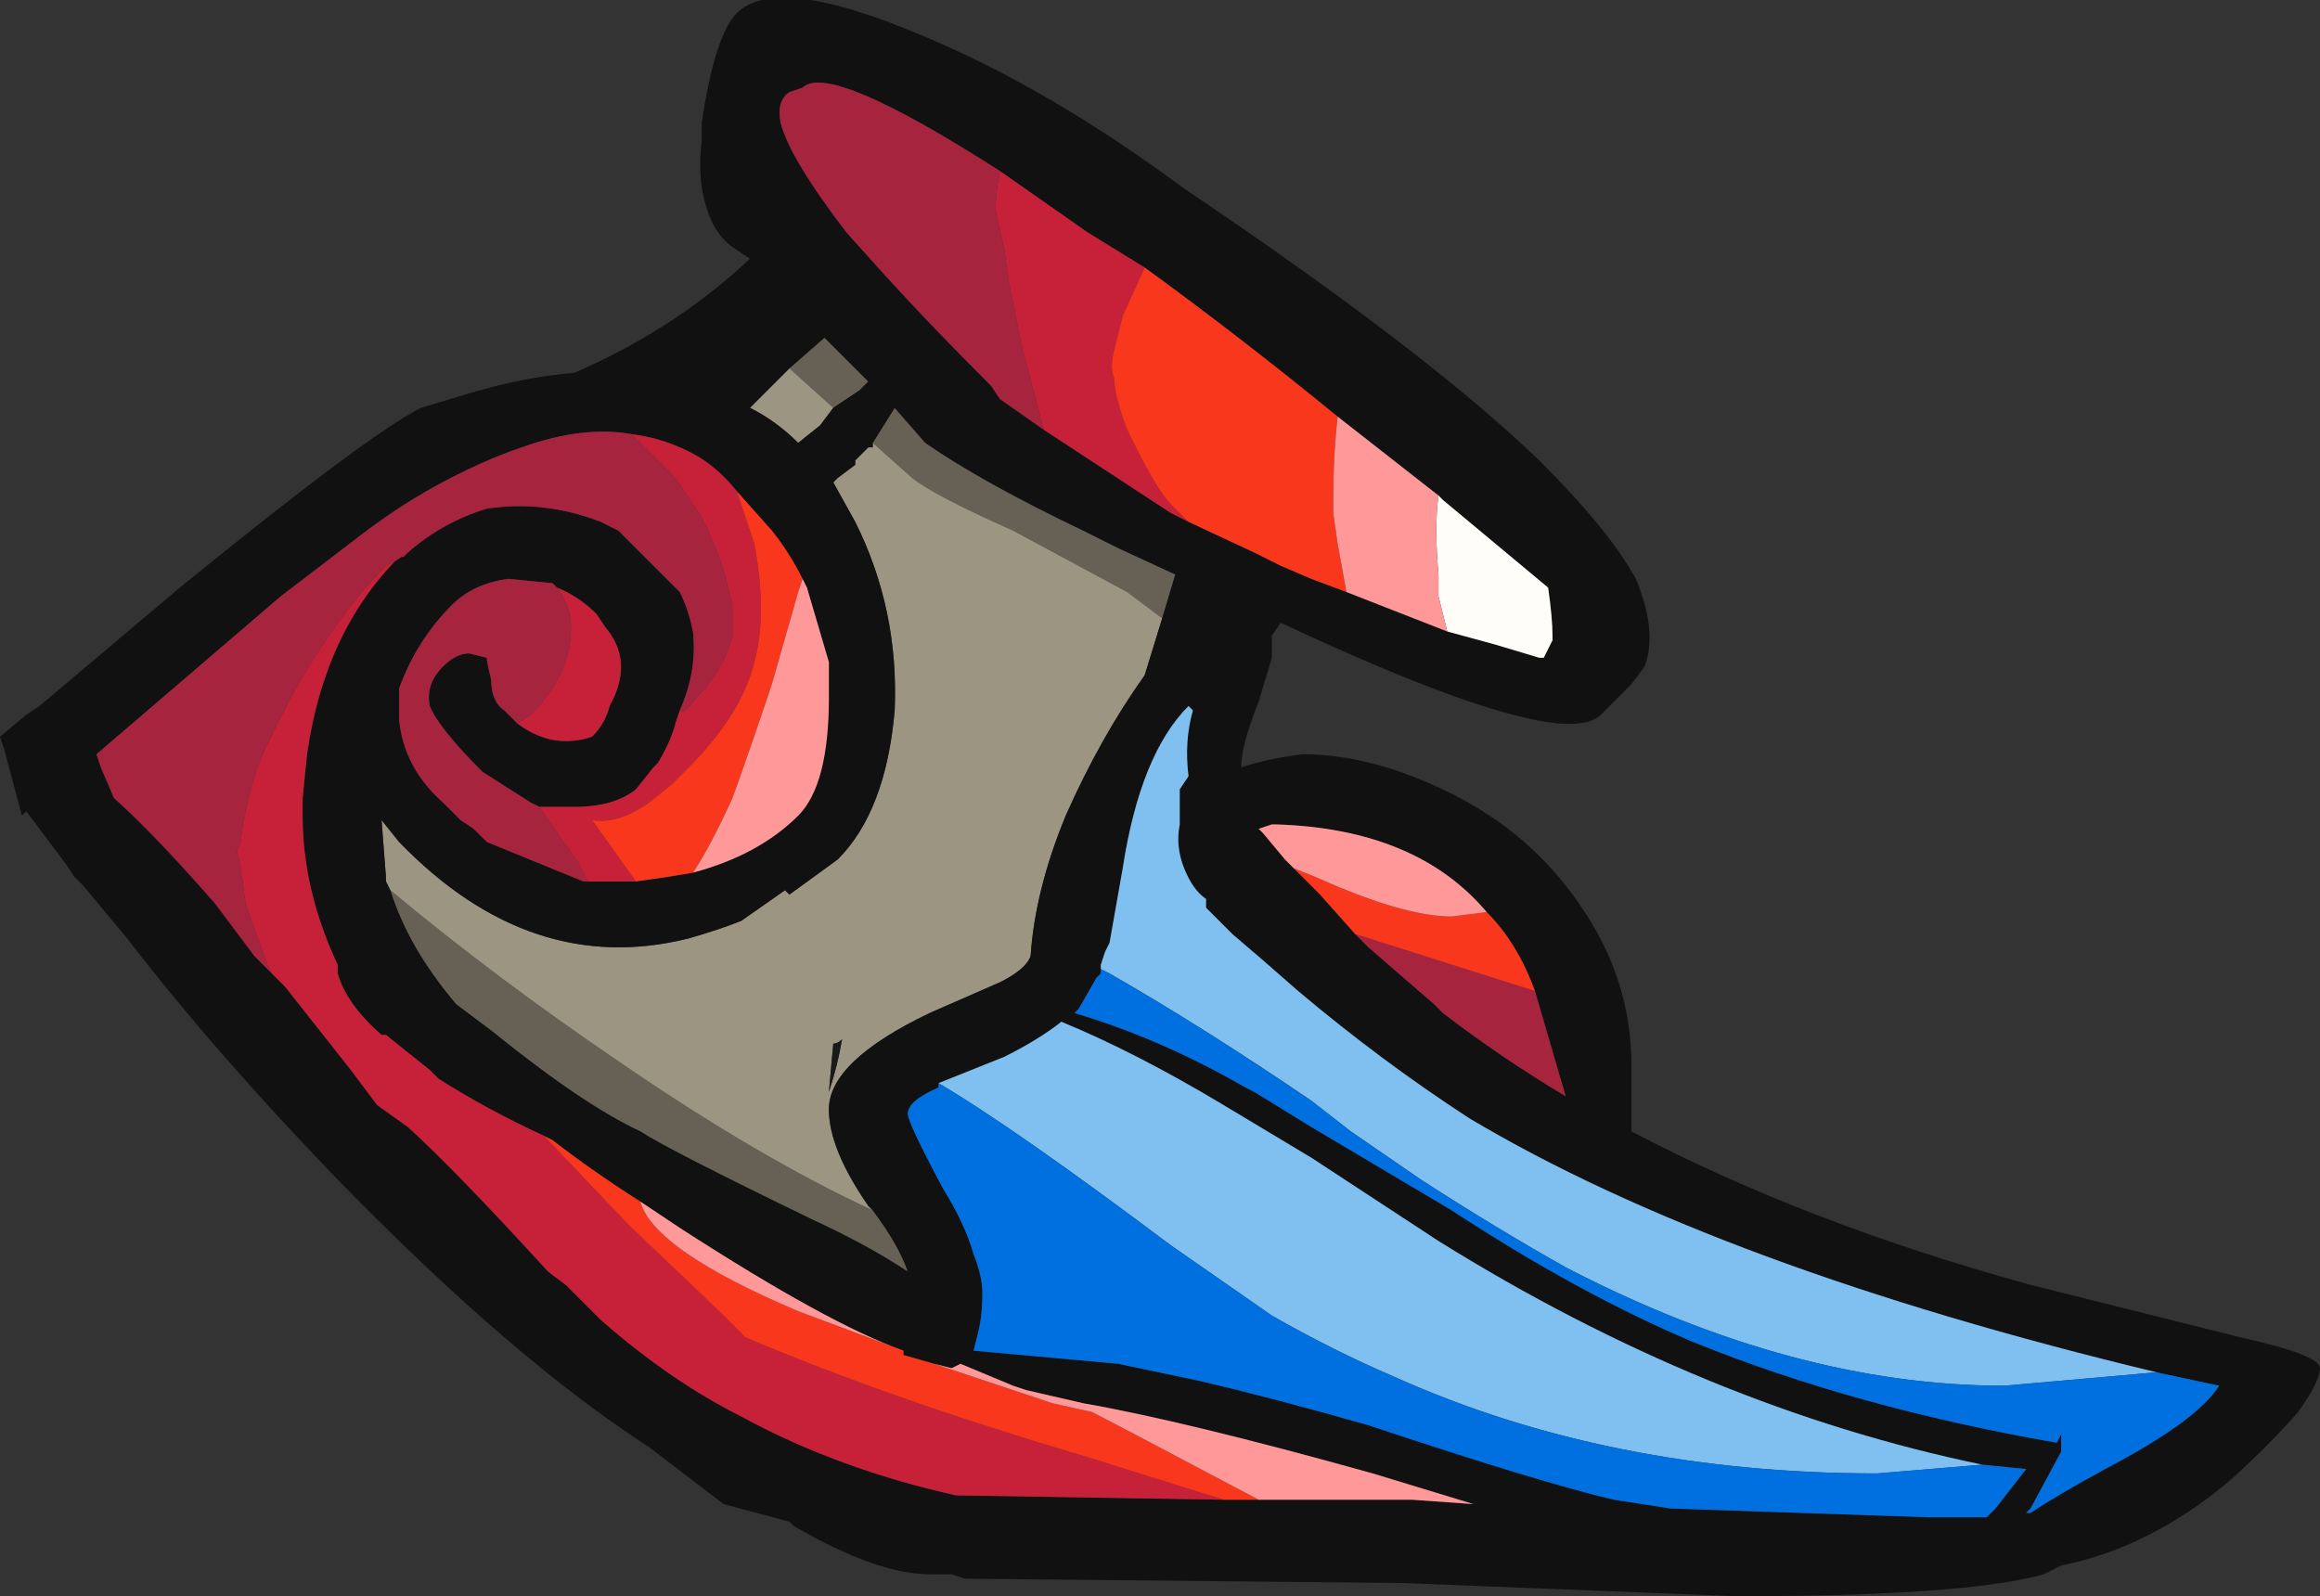 <?xml version="1.0" encoding="UTF-8" standalone="no"?>
<svg xmlns:ffdec="https://www.free-decompiler.com/flash" xmlns:xlink="http://www.w3.org/1999/xlink" ffdec:objectType="frame" height="127.4px" width="185.15px" xmlns="http://www.w3.org/2000/svg">
  <rect width="100%" height="100%" fill="#333333" stroke="none"/>
  <g transform="matrix(1.0, 0.0, 0.0, 1.0, 67.2, 93.8)">
    <use ffdec:characterId="1846" height="18.2" transform="matrix(7.0, 0.0, 0.0, 7.0, -67.2, -93.8)" width="26.45" xlink:href="#shape0"/>
  </g>
  <defs>
    <g id="shape0" transform="matrix(1.0, 0.0, 0.0, 1.0, 9.6, 13.4)">
      <path d="M-0.6 -9.2 L-0.2 -9.55 0.3 -9.05 0.2 -8.95 -0.1 -8.75 -0.6 -9.2 M0.35 -8.35 L0.6 -8.75 0.95 -8.35 Q1.6 -7.9 2.75 -7.35 L3.15 -7.15 3.8 -6.85 3.65 -6.35 3.25 -6.65 1.95 -7.35 Q1.05 -7.75 0.8 -7.95 L0.35 -8.35 M0.35 0.4 Q0.65 0.8 0.75 1.1 0.3 0.8 -0.35 0.5 -2.0 -0.3 -2.3 -0.5 -2.95 -0.8 -4.0 -1.65 L-4.4 -1.95 Q-4.95 -2.6 -5.15 -3.25 -3.95 -2.25 -2.55 -1.3 -0.95 -0.2 0.35 0.4" fill="#666154" fill-rule="evenodd" stroke="none"/>
      <path d="M-0.1 -8.75 L-0.25 -8.55 -0.5 -8.35 Q-0.75 -8.6 -1.05 -8.75 L-0.6 -9.2 -0.1 -8.75 M-5.15 -3.25 L-5.2 -3.35 -5.2 -3.4 -5.25 -4.05 -5.05 -3.8 Q-3.55 -2.25 -1.75 -2.7 -1.4 -2.8 -1.15 -2.9 L-0.65 -3.25 -0.6 -3.2 -0.05 -3.6 Q0.5 -4.15 0.6 -5.3 0.65 -6.45 0.15 -7.45 L-0.1 -7.9 -0.05 -7.95 0.15 -8.1 0.15 -8.15 0.3 -8.3 0.35 -8.3 0.35 -8.35 0.8 -7.95 Q1.05 -7.75 1.95 -7.35 L3.25 -6.65 3.65 -6.35 3.45 -5.7 Q2.95 -5.0 2.55 -4.1 2.2 -3.25 2.15 -2.5 2.1 -2.35 1.8 -2.2 L1.0 -1.85 Q-0.15 -1.3 -0.15 -0.75 -0.15 -0.3 0.3 0.35 L0.35 0.4 Q-0.95 -0.2 -2.55 -1.3 -3.95 -2.25 -5.15 -3.25 M-0.15 -0.95 Q-0.05 -1.25 0.0 -1.55 -0.05 -1.5 -0.1 -1.5 L-0.15 -0.95" fill="#9c9581" fill-rule="evenodd" stroke="none"/>
      <path d="M6.9 -6.2 L7.45 -6.05 7.95 -5.9 8.0 -5.9 8.1 -6.1 8.1 -6.15 Q8.1 -6.35 8.05 -6.7 L6.85 -7.7 6.8 -7.75 5.65 -8.65 Q4.55 -9.55 3.45 -10.35 L2.8 -10.75 1.8 -11.45 Q-0.15 -12.7 -0.45 -12.4 L-0.6 -12.35 Q-0.75 -12.25 -0.7 -12.0 -0.6 -11.6 0.05 -10.75 L0.5 -10.25 Q1.0 -9.7 1.7 -9.0 L1.8 -8.85 2.3 -8.5 3.75 -7.55 3.95 -7.45 4.7 -7.1 5.0 -6.95 5.35 -6.8 5.75 -6.65 6.9 -6.2 M-0.1 -8.75 L0.2 -8.95 0.3 -9.05 -0.2 -9.55 -0.6 -9.2 -1.05 -8.75 Q-0.75 -8.6 -0.5 -8.35 L-0.25 -8.55 -0.1 -8.75 M0.35 -8.35 L0.35 -8.3 0.3 -8.3 0.15 -8.15 0.15 -8.1 -0.05 -7.95 -0.1 -7.9 0.15 -7.45 Q0.65 -6.45 0.6 -5.3 0.5 -4.15 -0.05 -3.6 L-0.6 -3.2 -0.65 -3.25 -1.15 -2.9 Q-1.4 -2.8 -1.75 -2.7 -3.55 -2.25 -5.05 -3.8 L-5.25 -4.05 -5.2 -3.4 -5.2 -3.35 -5.15 -3.25 Q-4.95 -2.6 -4.4 -1.95 L-4.0 -1.65 Q-2.95 -0.8 -2.3 -0.5 -2.0 -0.3 -0.35 0.5 0.3 0.8 0.75 1.1 0.65 0.8 0.35 0.4 L0.3 0.35 Q-0.15 -0.3 -0.15 -0.75 -0.15 -1.3 1.0 -1.85 L1.8 -2.2 Q2.1 -2.35 2.15 -2.5 2.2 -3.25 2.55 -4.1 2.95 -5.0 3.45 -5.7 L3.65 -6.35 3.8 -6.85 3.15 -7.15 2.75 -7.35 Q1.6 -7.9 0.95 -8.35 L0.6 -8.75 0.35 -8.35 M0.9 -13.0 Q2.35 -12.4 3.9 -11.25 6.65 -9.4 7.95 -8.15 8.75 -7.35 9.05 -6.8 9.3 -6.2 9.15 -5.8 L9.0 -5.6 8.65 -5.25 Q8.2 -4.8 5.0 -6.3 L4.9 -6.15 4.9 -5.9 4.75 -5.4 Q4.55 -4.9 4.55 -4.65 4.85 -4.75 5.25 -4.8 6.05 -4.8 6.95 -4.35 7.85 -3.9 8.4 -3.1 9.0 -2.25 9.0 -1.25 L9.0 -0.5 Q11.0 0.55 13.55 1.25 L15.95 1.85 Q16.85 2.05 16.85 2.2 16.85 2.35 16.6 2.7 16.25 3.1 15.8 3.5 14.9 4.25 13.9 4.45 L13.7 4.55 Q12.8 4.8 10.2 4.8 L6.4 4.65 1.4 4.6 1.25 4.55 1.0 4.55 Q0.4 4.55 -0.55 4.0 L-0.6 3.95 -1.35 3.75 -2.2 3.1 Q-3.75 2.1 -5.75 0.05 -7.15 -1.4 -8.15 -2.7 L-8.65 -3.3 -8.75 -3.4 -8.85 -3.55 -9.3 -4.15 -9.35 -4.1 -9.55 -4.85 -9.6 -5.0 -9.3 -5.25 -9.15 -5.35 -7.55 -6.7 Q-5.4 -8.45 -4.8 -8.75 L-4.3 -8.9 Q-3.65 -9.1 -3.05 -9.15 -1.9 -9.65 -1.05 -10.45 L-1.2 -10.55 Q-1.45 -10.7 -1.55 -11.05 -1.65 -11.35 -1.6 -11.8 L-1.6 -12.0 Q-1.45 -13.0 -1.2 -13.25 -0.75 -13.7 0.9 -13.0 M15.0 2.25 Q10.0 1.05 7.15 -0.65 6.15 -1.3 5.2 -2.1 L4.8 -2.45 4.45 -2.75 4.15 -3.05 4.15 -3.15 Q4.0 -3.25 3.9 -3.5 3.8 -3.75 3.85 -4.0 L3.85 -4.4 3.95 -4.55 Q3.9 -4.95 4.0 -5.3 L3.95 -5.35 Q3.4 -4.8 3.2 -3.5 L3.05 -2.65 3.0 -2.55 2.95 -2.4 2.95 -2.3 2.9 -2.25 2.7 -1.9 2.65 -1.85 Q3.65 -1.55 4.6 -1.0 L4.7 -0.95 5.35 -0.55 6.95 0.4 Q8.4 1.35 9.7 1.9 11.55 2.65 13.85 3.05 L13.9 2.95 13.9 3.15 13.55 3.8 13.5 3.85 13.55 3.85 Q13.85 3.65 14.4 3.35 15.45 2.8 15.7 2.4 L15.0 2.25 M7.35 -3.0 Q6.55 -3.95 4.95 -4.0 L4.9 -4.0 4.75 -3.95 4.8 -3.9 5.05 -3.6 5.15 -3.5 5.45 -3.2 5.85 -2.75 6.0 -2.6 6.75 -1.95 6.85 -1.85 Q7.5 -1.35 8.25 -0.9 L7.9 -2.1 Q7.7 -2.65 7.35 -3.0 M13.0 3.3 Q9.85 2.65 6.8 0.75 L5.35 -0.2 4.35 -0.8 Q3.35 -1.4 2.5 -1.75 2.25 -1.55 1.85 -1.35 L1.1 -1.05 1.1 -1.0 Q0.75 -0.85 0.75 -0.7 0.75 -0.6 1.15 0.15 1.4 0.55 1.5 0.9 1.6 1.15 1.6 1.35 1.6 1.6 1.55 1.8 L1.5 2.0 3.15 2.15 4.1 2.35 Q4.95 2.55 6.0 2.85 7.95 3.5 8.8 3.7 L9.45 3.8 12.4 3.9 13.05 3.9 13.15 3.8 13.5 3.35 13.0 3.3 M4.75 3.7 L6.5 3.7 7.2 3.75 6.05 3.4 Q3.9 2.8 2.75 2.6 L2.1 2.45 1.95 2.4 1.35 2.15 1.25 2.2 1.05 2.15 0.7 2.05 0.7 2.0 Q-0.15 1.7 -1.85 0.6 L-2.3 0.3 Q-2.85 -0.05 -3.3 -0.4 L-3.4 -0.45 Q-4.05 -0.75 -4.6 -1.1 L-4.7 -1.2 -5.2 -1.6 -5.25 -1.6 Q-5.65 -1.95 -5.75 -2.3 L-5.75 -2.4 Q-6.15 -3.25 -6.15 -4.1 L-6.15 -4.3 -6.1 -4.8 Q-5.9 -6.2 -5.05 -7.05 L-5.0 -7.05 -4.95 -7.1 Q-4.55 -7.45 -4.05 -7.6 -3.4 -7.7 -2.75 -7.45 L-2.55 -7.35 -1.85 -6.65 Q-1.75 -6.45 -1.7 -6.2 -1.65 -5.75 -1.85 -5.3 L-1.9 -5.15 Q-1.95 -4.95 -2.1 -4.7 L-2.15 -4.65 -2.35 -4.4 Q-2.6 -4.2 -3.05 -4.2 L-3.45 -4.2 -3.55 -4.25 -4.1 -4.6 Q-4.6 -5.1 -4.7 -5.35 -4.75 -5.6 -4.55 -5.8 -4.4 -5.95 -4.25 -5.95 L-4.05 -5.9 Q-4.05 -5.85 -4.0 -5.65 -4.0 -5.4 -3.85 -5.3 L-3.7 -5.15 Q-3.3 -4.85 -2.85 -5.0 -2.7 -5.15 -2.65 -5.35 L-2.6 -5.45 Q-2.4 -5.9 -2.7 -6.25 L-2.8 -6.4 Q-3.0 -6.6 -3.25 -6.7 L-3.3 -6.75 -3.8 -6.8 Q-4.2 -6.75 -4.45 -6.5 -4.85 -6.1 -5.05 -5.55 L-5.05 -5.2 Q-5.0 -4.65 -4.55 -4.25 L-4.35 -4.05 -4.2 -3.95 -4.05 -3.8 -2.95 -3.35 -2.9 -3.35 -2.35 -3.35 -2.0 -3.4 -1.7 -3.45 Q-0.95 -3.65 -0.5 -4.1 -0.15 -4.45 -0.15 -5.45 L-0.15 -5.85 -0.4 -6.7 -0.45 -6.8 Q-0.6 -7.1 -0.8 -7.35 L-1.2 -7.8 Q-1.4 -8.05 -1.65 -8.2 -2.0 -8.4 -2.4 -8.45 -2.95 -8.55 -3.65 -8.3 -4.1 -8.15 -4.65 -7.85 -5.1 -7.6 -5.55 -7.25 L-6.4 -6.6 -8.5 -4.8 -8.45 -4.65 -8.3 -4.3 Q-7.85 -3.9 -7.15 -3.1 L-6.7 -2.5 -6.5 -2.3 -6.35 -2.15 -5.6 -1.2 -5.3 -0.8 -4.95 -0.55 Q-4.4 -0.05 -3.35 1.1 L-3.15 1.25 -2.75 1.65 Q-1.95 2.35 -1.15 2.75 -0.05 3.35 1.3 3.65 L4.35 3.7 4.75 3.7" fill="#111111" fill-rule="evenodd" stroke="none"/>
      <path d="M6.8 -7.75 L6.85 -7.7 8.05 -6.7 Q8.1 -6.35 8.1 -6.15 L8.1 -6.1 8.0 -5.9 7.95 -5.9 7.45 -6.05 6.9 -6.2 6.8 -6.6 6.8 -6.85 Q6.75 -7.4 6.8 -7.75" fill="#fefdf8" fill-rule="evenodd" stroke="none"/>
      <path d="M3.95 -7.45 L3.75 -7.55 2.3 -8.5 2.05 -9.45 1.9 -10.2 1.85 -10.55 1.75 -11.0 Q1.75 -11.2 1.8 -11.45 L2.8 -10.75 3.45 -10.35 3.2 -9.8 3.1 -9.4 Q3.05 -9.2 3.1 -9.1 3.1 -8.9 3.25 -8.5 L3.35 -8.3 Q3.6 -7.8 3.75 -7.65 L3.95 -7.45 M4.35 3.7 L1.3 3.65 Q-0.05 3.35 -1.15 2.75 -1.95 2.35 -2.75 1.65 L-3.15 1.25 -3.35 1.1 Q-4.4 -0.05 -4.95 -0.55 L-5.3 -0.8 -5.6 -1.2 -6.35 -2.15 -6.5 -2.3 -6.55 -2.4 Q-6.7 -2.8 -6.8 -3.1 L-6.85 -3.45 -6.85 -3.5 -6.9 -3.7 -6.85 -3.8 -6.85 -3.85 Q-6.8 -4.25 -6.65 -4.7 -6.45 -5.15 -6.2 -5.6 -5.7 -6.45 -5.2 -6.95 L-5.1 -7.0 -4.95 -7.1 -5.0 -7.05 -5.05 -7.05 Q-5.9 -6.2 -6.1 -4.8 L-6.15 -4.3 -6.15 -4.1 Q-6.15 -3.25 -5.75 -2.4 L-5.75 -2.3 Q-5.65 -1.95 -5.25 -1.6 L-5.2 -1.6 -4.7 -1.2 -4.6 -1.1 Q-4.05 -0.75 -3.4 -0.45 L-2.45 0.55 -1.35 1.6 -1.1 1.85 Q0.55 2.55 2.75 3.2 L4.35 3.7 M-2.4 -8.45 Q-2.0 -8.4 -1.65 -8.2 -1.4 -8.05 -1.2 -7.8 L-1.0 -7.2 Q-0.85 -6.4 -1.0 -5.85 -1.15 -5.25 -1.75 -4.65 L-1.95 -4.45 -2.2 -4.25 Q-2.55 -4.0 -2.85 -4.05 L-2.35 -3.35 -2.9 -3.35 -3.0 -3.55 -3.45 -4.2 -3.05 -4.2 Q-2.6 -4.2 -2.35 -4.4 L-2.15 -4.65 -2.1 -4.7 Q-1.95 -4.95 -1.9 -5.15 L-1.85 -5.3 Q-1.8 -5.25 -1.7 -5.4 -1.35 -5.75 -1.25 -6.15 -1.25 -6.3 -1.25 -6.5 -1.3 -6.7 -1.35 -6.9 -1.45 -7.2 -1.6 -7.5 L-1.9 -7.95 Q-2.1 -8.15 -2.3 -8.35 L-2.4 -8.45 M-3.25 -6.7 Q-3.0 -6.6 -2.8 -6.4 L-2.7 -6.25 Q-2.4 -5.9 -2.6 -5.45 L-2.65 -5.35 Q-2.7 -5.15 -2.85 -5.0 -3.3 -4.85 -3.7 -5.15 L-3.55 -5.25 Q-3.15 -5.65 -3.1 -6.1 -3.05 -6.45 -3.25 -6.7" fill="#c72139" fill-rule="evenodd" stroke="none"/>
      <path d="M2.3 -8.5 L1.8 -8.85 1.7 -9.0 Q1.0 -9.7 0.5 -10.25 L0.05 -10.75 Q-0.6 -11.6 -0.7 -12.0 -0.75 -12.25 -0.6 -12.35 L-0.45 -12.4 Q-0.15 -12.7 1.8 -11.45 1.75 -11.2 1.75 -11.0 L1.85 -10.55 1.9 -10.2 2.05 -9.45 2.3 -8.5 M7.9 -2.1 L8.25 -0.9 Q7.5 -1.35 6.85 -1.85 L6.75 -1.95 6.0 -2.6 5.85 -2.75 7.9 -2.1 M-6.5 -2.3 L-6.7 -2.5 -7.15 -3.1 Q-7.85 -3.9 -8.3 -4.3 L-8.45 -4.65 -8.5 -4.8 -6.4 -6.6 -5.55 -7.25 Q-5.1 -7.6 -4.65 -7.85 -4.1 -8.15 -3.65 -8.3 -2.95 -8.55 -2.4 -8.45 L-2.3 -8.35 Q-2.1 -8.15 -1.9 -7.95 L-1.6 -7.5 Q-1.45 -7.2 -1.35 -6.9 -1.3 -6.7 -1.25 -6.5 -1.25 -6.3 -1.25 -6.15 -1.35 -5.75 -1.7 -5.4 -1.8 -5.25 -1.85 -5.3 -1.65 -5.75 -1.7 -6.2 -1.75 -6.45 -1.85 -6.65 L-2.55 -7.35 -2.75 -7.45 Q-3.4 -7.7 -4.05 -7.6 -4.55 -7.45 -4.95 -7.1 L-5.1 -7.0 -5.2 -6.95 Q-5.7 -6.45 -6.2 -5.6 -6.45 -5.15 -6.65 -4.7 -6.8 -4.25 -6.85 -3.85 L-6.85 -3.8 -6.9 -3.7 -6.85 -3.5 -6.85 -3.45 -6.8 -3.1 Q-6.7 -2.8 -6.55 -2.4 L-6.5 -2.3 M-2.9 -3.35 L-2.95 -3.35 -4.05 -3.8 -4.2 -3.95 -4.35 -4.05 -4.55 -4.25 Q-5.0 -4.65 -5.05 -5.2 L-5.05 -5.55 Q-4.85 -6.1 -4.45 -6.5 -4.2 -6.75 -3.8 -6.8 L-3.3 -6.75 -3.25 -6.7 Q-3.05 -6.45 -3.1 -6.1 -3.15 -5.65 -3.55 -5.25 L-3.7 -5.15 -3.85 -5.3 Q-4.0 -5.4 -4.0 -5.65 -4.05 -5.85 -4.05 -5.9 L-4.25 -5.95 Q-4.4 -5.95 -4.55 -5.8 -4.75 -5.6 -4.7 -5.35 -4.6 -5.1 -4.1 -4.6 L-3.55 -4.25 -3.45 -4.2 -3.0 -3.55 -2.9 -3.35" fill="#a6243e" fill-rule="evenodd" stroke="none"/>
      <path d="M5.75 -6.65 L5.35 -6.8 5.0 -6.95 4.7 -7.1 3.95 -7.45 3.75 -7.65 Q3.6 -7.8 3.35 -8.3 L3.25 -8.5 Q3.1 -8.9 3.1 -9.1 3.05 -9.2 3.1 -9.4 L3.2 -9.8 3.45 -10.35 Q4.55 -9.55 5.65 -8.65 5.6 -8.2 5.6 -7.7 L5.6 -7.55 5.65 -7.2 5.75 -6.65 M5.15 -3.5 L5.4 -3.4 Q6.4 -2.95 6.95 -2.95 L7.35 -3.0 Q7.7 -2.65 7.9 -2.1 L5.85 -2.75 5.45 -3.2 5.15 -3.5 M4.75 3.7 L4.35 3.7 2.75 3.2 Q0.55 2.55 -1.1 1.85 L-1.35 1.6 -2.45 0.55 -3.4 -0.45 -3.3 -0.4 Q-2.85 -0.05 -2.3 0.3 -2.15 0.85 -0.5 1.55 L0.7 2.0 0.7 2.05 1.05 2.15 2.4 2.6 2.85 2.7 Q3.05 2.8 4.75 3.7 M-1.2 -7.8 L-0.8 -7.35 Q-0.6 -7.1 -0.45 -6.8 L-0.5 -6.65 -0.8 -5.6 Q-1.05 -4.85 -1.25 -4.3 -1.5 -3.75 -1.7 -3.45 L-2.0 -3.4 -2.35 -3.35 -2.85 -4.05 Q-2.55 -4.0 -2.2 -4.25 L-1.95 -4.45 -1.75 -4.65 Q-1.15 -5.25 -1.0 -5.85 -0.85 -6.4 -1.0 -7.2 L-1.2 -7.8" fill="#f9371c" fill-rule="evenodd" stroke="none"/>
      <path d="M6.8 -7.75 Q6.75 -7.4 6.8 -6.85 L6.8 -6.6 6.9 -6.2 5.75 -6.65 5.65 -7.2 5.6 -7.55 5.6 -7.7 Q5.6 -8.2 5.65 -8.65 L6.8 -7.75 M5.15 -3.5 L5.05 -3.6 4.8 -3.9 4.75 -3.95 4.9 -4.0 4.95 -4.0 Q6.55 -3.95 7.35 -3.0 L6.95 -2.95 Q6.4 -2.95 5.4 -3.4 L5.15 -3.5 M1.05 2.15 L1.25 2.2 1.35 2.15 1.95 2.4 2.1 2.45 2.75 2.6 Q3.9 2.8 6.05 3.4 L7.2 3.75 6.5 3.7 4.75 3.7 Q3.05 2.8 2.85 2.7 L2.4 2.6 1.05 2.15 M-0.45 -6.8 L-0.4 -6.7 -0.15 -5.85 -0.15 -5.45 Q-0.15 -4.45 -0.5 -4.1 -0.95 -3.65 -1.7 -3.45 -1.5 -3.75 -1.25 -4.3 -1.05 -4.85 -0.8 -5.6 L-0.5 -6.65 -0.45 -6.8 M-2.3 0.3 L-1.85 0.6 Q-0.15 1.7 0.7 2.0 L-0.5 1.55 Q-2.15 0.85 -2.3 0.3" fill="#ff9999" fill-rule="evenodd" stroke="none"/>
      <path d="M2.95 -2.3 L2.95 -2.4 3.0 -2.55 3.05 -2.65 3.2 -3.5 Q3.4 -4.8 3.95 -5.35 L4.0 -5.3 Q3.9 -4.95 3.95 -4.55 L3.85 -4.4 3.85 -4.0 Q3.8 -3.75 3.9 -3.5 4.0 -3.25 4.15 -3.15 L4.15 -3.05 4.45 -2.75 4.8 -2.45 5.2 -2.1 Q6.15 -1.3 7.15 -0.65 10.0 1.05 15.0 2.25 L14.95 2.25 13.25 2.4 Q10.85 2.4 8.25 1.05 7.45 0.6 6.6 0.05 L5.8 -0.5 5.35 -0.85 Q4.1 -1.7 3.05 -2.3 L2.95 -2.35 2.95 -2.3 M1.1 -1.05 L1.85 -1.35 Q2.25 -1.55 2.5 -1.75 3.35 -1.4 4.35 -0.8 L5.35 -0.2 6.8 0.75 Q9.85 2.65 13.0 3.3 L11.8 3.4 Q8.75 3.4 6.3 2.3 5.6 2.0 4.9 1.6 L3.75 0.8 Q1.95 -0.55 1.1 -1.05" fill="#80c0f0" fill-rule="evenodd" stroke="none"/>
      <path d="M15.0 2.25 L15.7 2.4 Q15.45 2.8 14.4 3.35 13.85 3.65 13.55 3.85 L13.5 3.85 13.55 3.8 13.9 3.15 13.9 2.95 13.85 3.05 Q11.55 2.65 9.7 1.9 8.4 1.35 6.95 0.4 L5.35 -0.55 4.7 -0.95 4.6 -1.0 Q3.65 -1.55 2.65 -1.85 L2.7 -1.9 2.9 -2.25 2.95 -2.3 2.95 -2.35 3.05 -2.3 Q4.1 -1.7 5.35 -0.85 L5.8 -0.5 6.6 0.05 Q7.45 0.6 8.25 1.05 10.85 2.4 13.25 2.4 L14.95 2.25 15.0 2.25 M13.0 3.3 L13.5 3.35 13.15 3.8 13.05 3.9 12.4 3.9 9.45 3.8 8.8 3.7 Q7.95 3.5 6.0 2.85 4.95 2.55 4.1 2.35 L3.15 2.15 1.5 2.0 1.55 1.8 Q1.6 1.6 1.6 1.35 1.6 1.15 1.5 0.9 1.4 0.55 1.15 0.15 0.75 -0.6 0.75 -0.7 0.75 -0.85 1.1 -1.0 L1.1 -1.05 Q1.95 -0.55 3.75 0.8 L4.9 1.6 Q5.6 2.0 6.3 2.3 8.75 3.4 11.8 3.4 L13.0 3.3" fill="#0070e0" fill-rule="evenodd" stroke="none"/>
      <path d="M-0.15 -0.95 L-0.1 -1.5 Q-0.05 -1.5 0.0 -1.55 -0.05 -1.25 -0.15 -0.95" fill="#1a1a1a" fill-rule="evenodd" stroke="none"/>
    </g>
  </defs>
</svg>
